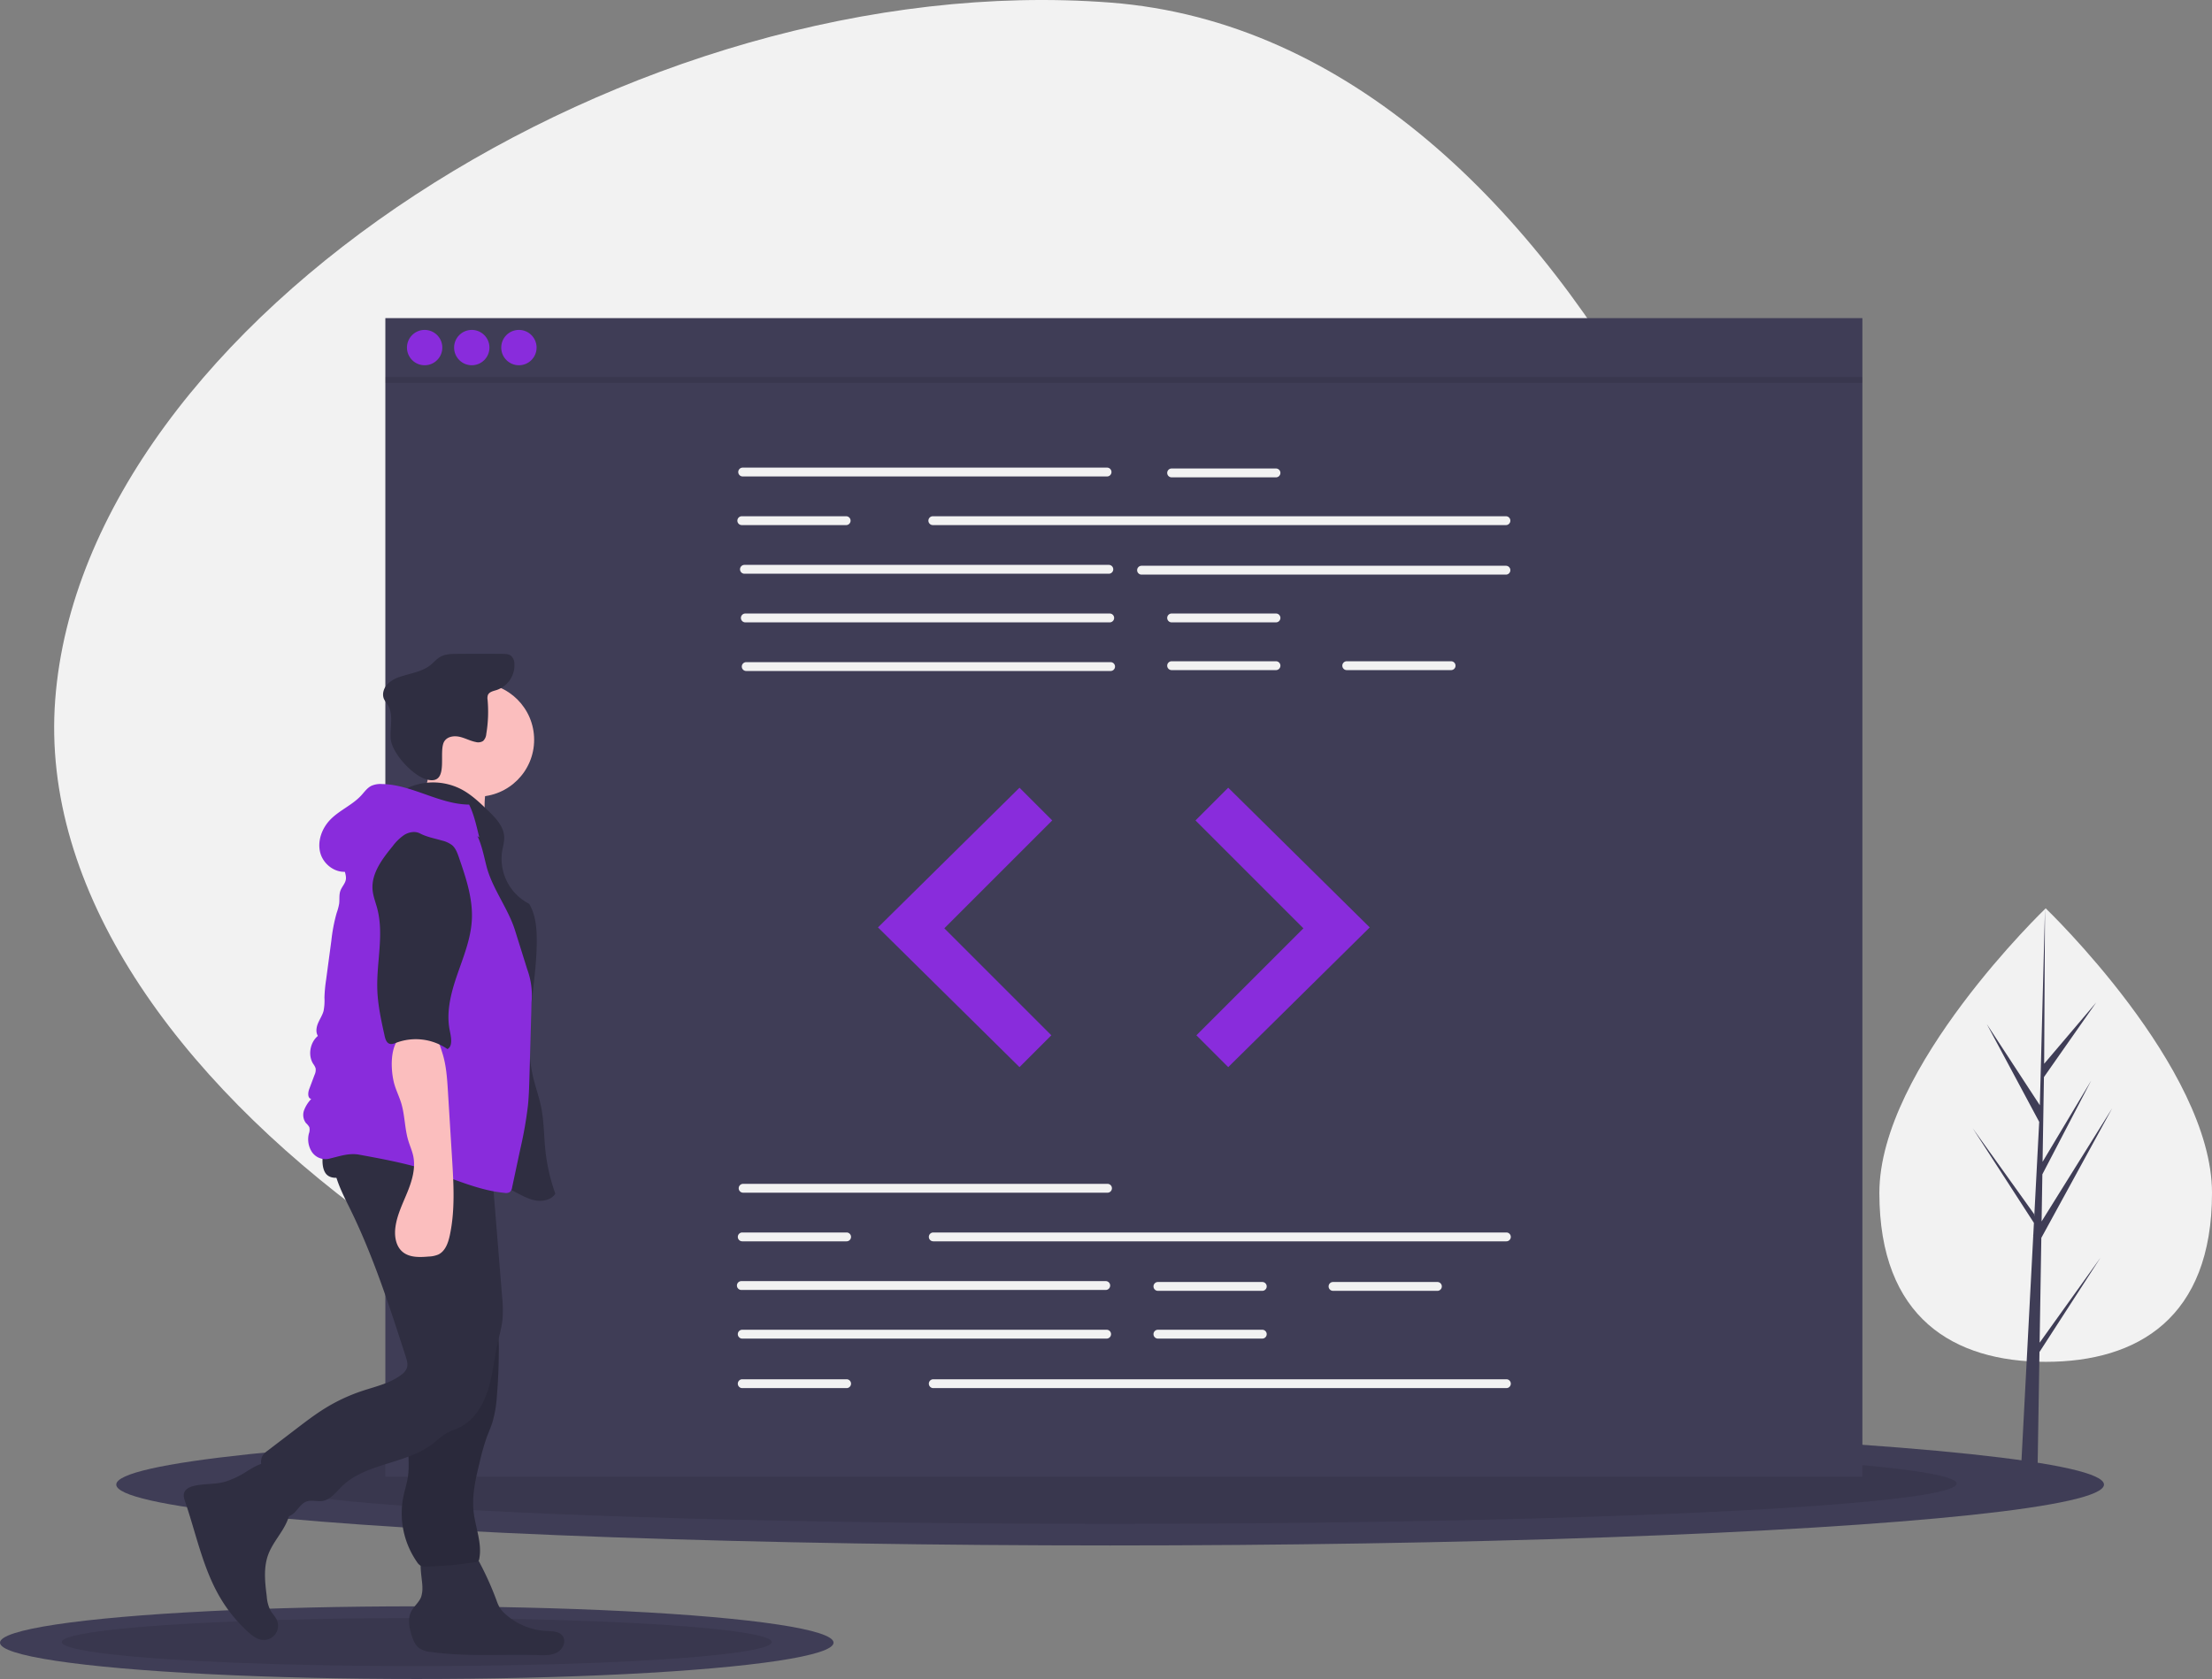 <svg id="a594ac37-6d44-4297-8862-1cbd9c01c0b7" data-name="Layer 1" xmlns="http://www.w3.org/2000/svg" width="1126.194" height="855" viewBox="0 0 1126.194 855"><rect x="0" y="0" width="1126.194" height="855" fill="#808080" stroke="none"/><path d="M581.768 778.438C339.368 759.99 50.297 572.172 65.014 378.78S359.7 5.358 602.099 23.805s381.932 379.862 367.215 573.253-145.148 199.827-387.546 181.38z" transform="translate(-36.903 -22.5)" fill="#f2f2f2"/><ellipse cx="565.194" cy="756" rx="506" ry="31" fill="#3f3d56"/><ellipse cx="565.194" cy="755.5" rx="431" ry="20.5" opacity=".1"/><ellipse cx="212.194" cy="836.5" rx="212.194" ry="18.5" fill="#3f3d56"/><ellipse cx="212.194" cy="836.202" rx="180.742" ry="12.234" opacity=".1"/><path fill="#3f3d56" d="M196.194 162h752v590h-752z"/><path d="M600.541 265.13H415.024a2.251 2.251 0 110-4.504H600.54a2.251 2.251 0 010 4.503zm203.079 24.765H511.835a2.251 2.251 0 010-4.503H803.62a2.251 2.251 0 110 4.503zM601.442 314.66H415.924a2.251 2.251 0 110-4.502h185.518a2.251 2.251 0 110 4.503zm202.178.45H618.102a2.251 2.251 0 010-4.502H803.62a2.251 2.251 0 110 4.503zm-201.728 24.316H416.374a2.251 2.251 0 010-4.503h185.518a2.251 2.251 0 110 4.503zm.45 24.766H416.825a2.251 2.251 0 010-4.503h185.517a2.251 2.251 0 110 4.503zm84.204-98.612h-53.134a2.251 2.251 0 010-4.503h53.134a2.251 2.251 0 110 4.502zm0 73.846h-53.134a2.251 2.251 0 010-4.503h53.134a2.251 2.251 0 110 4.503zm0 24.316h-53.134a2.251 2.251 0 110-4.503h53.134a2.251 2.251 0 110 4.503zm89.156 0H722.57a2.251 2.251 0 010-4.503h53.133a2.251 2.251 0 110 4.503zm-307.995-73.847h-53.134a2.251 2.251 0 010-4.503h53.134a2.251 2.251 0 010 4.503zM600.766 629.86H415.25a2.251 2.251 0 010-4.502h185.517a2.251 2.251 0 010 4.503zm-.9 49.532H414.348a2.251 2.251 0 110-4.503h185.518a2.251 2.251 0 010 4.503zm.45 24.766H414.798a2.251 2.251 0 110-4.503h185.518a2.251 2.251 0 110 4.503zm79.25-24.316h-53.133a2.251 2.251 0 010-4.503h53.133a2.251 2.251 0 010 4.503zm0 24.316h-53.133a2.251 2.251 0 010-4.503h53.133a2.251 2.251 0 110 4.503zm89.157-24.316H715.59a2.251 2.251 0 110-4.503h53.134a2.251 2.251 0 010 4.503zm35.122-25.216H512.06a2.251 2.251 0 010-4.503h291.785a2.251 2.251 0 010 4.503zm-335.913 0h-53.134a2.251 2.251 0 010-4.503h53.134a2.251 2.251 0 010 4.503zm335.913 74.748H512.06a2.251 2.251 0 110-4.503h291.785a2.251 2.251 0 010 4.503zm-335.913 0h-53.134a2.251 2.251 0 110-4.503h53.134a2.251 2.251 0 110 4.503z" transform="translate(-36.903 -22.5)" fill="#f2f2f2"/><path fill="#892cdc" d="M519.06 401.13l-72.046 71.145 72.046 71.145 16.21-16.21-54.484-54.485 54.934-54.935-16.66-16.66zm106.267 0l72.046 71.145-72.046 71.145-16.21-16.21 54.485-54.485-54.935-54.935 16.66-16.66z"/><circle cx="216.194" cy="177" r="9" fill="#892cdc"/><circle cx="240.194" cy="177" r="9" fill="#892cdc"/><circle cx="264.194" cy="177" r="9" fill="#892cdc"/><path opacity=".1" d="M196.194 192h752v3h-752z"/><path d="M1163.097 629.954c0 63.77-37.911 86.037-84.677 86.037s-84.676-22.266-84.676-86.037 84.676-144.898 84.676-144.898 84.677 81.126 84.677 144.898z" transform="translate(-36.903 -22.5)" fill="#f2f2f2"/><path fill="#3f3d56" d="M1038.433 683.736l.867-53.371 36.091-66.027-35.955 57.655.39-23.998 24.873-47.769-24.77 41.419.701-43.161 26.635-38.031-26.525 31.244.438-79.141-2.753 104.769.226-4.322-27.08-41.451 26.646 49.748-2.523 48.203-.075-1.28-31.219-43.621 31.124 48.141-.315 6.028-.057.091.026.495-6.402 122.296h8.553l1.026-63.168 31.049-48.024-30.971 43.275z"/><path d="M159.525 773.591a43.126 43.126 0 01-8.178 3.503c-5.08 1.387-10.507.878-15.637 2.063-2.1.485-4.387 1.499-5.055 3.548-.49 1.504.043 3.127.554 4.624 5.668 16.62 9.085 34.266 18.125 49.32a74.64 74.64 0 0013.993 16.988c2.055 1.852 4.384 3.664 7.135 3.955a7.248 7.248 0 007.37-10.182c-.81-1.801-2.317-3.197-3.288-4.916a18.757 18.757 0 01-1.82-6.99c-.893-7.11-1.753-14.538.71-21.266 1.652-4.512 4.682-8.359 7.206-12.447s4.622-8.772 4.06-13.544c-.383-3.257-1.972-6.237-3.65-9.054-1.681-2.823-5.005-10.409-8.383-11.35-3.507-.979-10.084 4.181-13.142 5.748zM251.96 831a14.019 14.019 0 01-.663 4.745c-1.058 2.793-3.681 4.706-5.037 7.367-1.885 3.7-1.03 8.174.219 12.135.782 2.483 1.81 5.067 3.912 6.602a12.893 12.893 0 005.954 1.908c18.036 2.496 36.358 1.064 54.558 1.587 3.318.095 6.83.211 9.726-1.41s4.686-5.697 2.716-8.368c-1.768-2.398-5.265-2.376-8.242-2.517a33.912 33.912 0 01-20.913-8.615 15.112 15.112 0 01-2.933-3.377 20.753 20.753 0 01-1.535-3.517 156.799 156.799 0 00-9.083-20.119c-.979-1.815-2.087-3.705-3.906-4.676a10.323 10.323 0 00-4.24-.926c-4.536-.294-16.283-1.838-19.79 1.69-3.242 3.26-.671 13.351-.743 17.491z" transform="translate(-36.903 -22.5)" fill="#2f2e41"/><circle cx="242.971" cy="376.72" r="28.975" fill="#fbbebe"/><path d="M253.709 423.146c-1.723 4.614-4.647 8.947-8.9 11.43l40.074 8.174a42.453 42.453 0 01-.562-17.869 10.3 10.3 0 00.24-4.409c-.753-2.907-4.026-4.306-6.955-4.974-7.314-1.667-13.782-2.561-20.579-5.792-2.077 3.557-1.786 9.34-3.318 13.44z" transform="translate(-36.903 -22.5)" fill="#fbbebe"/><path d="M244.474 423.727a31.338 31.338 0 0127.313.714c5.138 2.707 9.392 6.794 13.571 10.826 3.853 3.717 7.963 7.972 8.236 13.319.133 2.59-.676 5.122-1.084 7.683a25.766 25.766 0 0013.78 26.47c3.184 5.303 3.84 11.729 3.89 17.914.185 23.436-7.21 47.16-1.93 69.995 1.239 5.362 3.161 10.554 4.232 15.952 1.386 6.99 1.318 14.18 2.044 21.27a95.266 95.266 0 005.113 22.495c-1.744 2.774-5.374 3.837-8.642 3.613s-6.326-1.644-9.242-3.136c-14.124-7.227-27.06-16.757-41.687-22.9-9.678-4.063-19.988-6.595-29.376-11.288s-18.12-12.142-20.99-22.238c-1.242-4.365-1.318-8.965-1.386-13.503-.286-19.114-.55-38.436 3.61-57.094 3.669-16.453 10.741-32.194 12.284-48.98.502-5.465.513-11.314 3.566-15.874 4.315-6.445 13.633-8.114 16.698-15.238z" transform="translate(-36.903 -22.5)" fill="#2f2e41"/><path d="M263.395 399.63c1.707-2.228 5-2.531 7.728-1.872s5.242 2.064 7.997 2.598a4.675 4.675 0 003.743-.526 5.444 5.444 0 001.616-3.57 68.163 68.163 0 00.67-17.38 5.147 5.147 0 01.16-2.438c.681-1.643 2.762-2.034 4.462-2.562a13.316 13.316 0 009.012-13.633 5.42 5.42 0 00-1.656-3.74c-1.176-.958-2.82-1.017-4.336-1.029q-11.683-.094-23.367.006c-2.883.024-5.91.095-8.41 1.532-1.847 1.063-3.221 2.773-4.88 4.112-4.326 3.491-10.178 4.201-15.441 5.99a15.308 15.308 0 00-6.768 4.036c-1.75 2-2.591 4.974-1.492 7.393a26.252 26.252 0 001.887 2.904c3.104 4.964 1.037 11.403 1.501 17.24.579 7.288 11.365 19.111 18.679 20.836 11.808 2.784 4.986-15.113 8.895-19.898zm-16.358 319.553c.746 5.321 1.701 10.661 1.446 16.029-.357 7.493-3.06 14.714-3.559 22.2-.373 5.59.49 11.241-.286 16.79-.498 3.554-1.656 6.979-2.374 10.494a43.395 43.395 0 006.973 33.266 5.448 5.448 0 002.024 1.96 5.714 5.714 0 002.508.333 179.947 179.947 0 0025.17-2.288 2.414 2.414 0 001.616-.713 2.266 2.266 0 00.351-.954c1.544-7.936-1.977-15.893-2.872-23.928-.956-8.58 1.103-17.178 3.146-25.565a113.548 113.548 0 013.468-12.228c.987-2.697 2.18-5.32 3.036-8.063a61.46 61.46 0 002.202-13.202q.892-10.575.945-21.2a88.958 88.958 0 00-1.665-20.01c-1.878-8.337-5.724-16.08-9.536-23.73a15.029 15.029 0 00-5.618 2.67 125.38 125.38 0 01-15.35 8.481c-3.566 1.657-10.522 2.834-12.785 6.286-2.233 3.405-.792 10.35-.622 14.106q.44 9.667 1.782 19.266z" transform="translate(-36.903 -22.5)" fill="#2f2e41"/><path d="M247.037 719.183c.746 5.321 1.701 10.661 1.446 16.029-.357 7.493-3.06 14.714-3.559 22.2-.373 5.59.49 11.241-.286 16.79-.498 3.554-1.656 6.979-2.374 10.494a43.395 43.395 0 006.973 33.266 5.448 5.448 0 002.024 1.96 5.714 5.714 0 002.508.333 179.947 179.947 0 0025.17-2.288 2.414 2.414 0 001.616-.713 2.266 2.266 0 00.351-.954c1.544-7.936-1.977-15.893-2.872-23.928-.956-8.58 1.103-17.178 3.146-25.565a113.548 113.548 0 013.468-12.228c.987-2.697 2.18-5.32 3.036-8.063a61.46 61.46 0 002.202-13.202q.892-10.575.945-21.2a88.958 88.958 0 00-1.665-20.01c-1.878-8.337-5.724-16.08-9.536-23.73a15.029 15.029 0 00-5.618 2.67 125.38 125.38 0 01-15.35 8.481c-3.566 1.657-10.522 2.834-12.785 6.286-2.233 3.405-.792 10.35-.622 14.106q.44 9.667 1.782 19.266z" transform="translate(-36.903 -22.5)" opacity=".1"/><path d="M207.864 605.518c-3.847 10.36 1.809 21.554 6.722 31.452 12.106 24.386 20.513 50.408 28.875 76.317.626 1.941 1.252 4.059.554 5.975a7.825 7.825 0 01-2.822 3.347c-5.765 4.379-13.107 5.938-19.975 8.23a90.184 90.184 0 00-18.942 8.88c-4.977 3.083-9.64 6.643-14.292 10.197l-14.812 11.312a9.903 9.903 0 00-2.476 2.397c-1.429 2.241-.843 5.167-.132 7.728a131.432 131.432 0 007.252 19.792 6.911 6.911 0 002.63 3.447c2.312 1.242 5.14-.405 6.905-2.347s3.292-4.36 5.781-5.193c2.486-.833 5.222.176 7.818-.189 4.198-.59 6.986-4.457 10.013-7.426 12.365-12.131 33.01-11.251 46.612-21.977a59.228 59.228 0 016.231-4.868c2.3-1.36 4.907-2.105 7.293-3.307 7.257-3.654 11.819-11.208 14.263-18.957s3.14-15.928 4.896-23.86c.908-4.101 2.103-8.158 2.507-12.339a66.094 66.094 0 00-.253-11.666l-4.908-60.715c-.4-4.943-.8-9.893-1.576-14.79-14.576.52-29.143 1.107-43.728 1.28-11.605.136-23.424.948-34.436-2.72z" transform="translate(-36.903 -22.5)" fill="#2f2e41"/><path d="M202.506 619.721c1.977 3.18 6.79 3.114 10.104 1.37s5.889-4.672 9.21-6.4c4.465-2.323 9.747-2.236 14.777-2.094 7.963.225 16.025.465 23.687 2.647 7.925 2.257 15.64 6.603 23.834 5.736 1.426-.15 2.985-.56 3.76-1.765a5.544 5.544 0 00.62-2.836l.268-7.159a6.464 6.464 0 00-.57-3.625 6.082 6.082 0 00-2.715-2.08c-11.664-5.646-24.965-6.697-37.916-7.14q-9.874-.34-19.757-.28c-5.591.035-12.303-.774-17.739.72-7.295 2.005-11.264 16.954-7.563 22.906z" transform="translate(-36.903 -22.5)" fill="#2f2e41"/><path d="M275.742 432.226c-15.282-.136-29.13-10.223-44.411-10.469a11.514 11.514 0 00-5.393.93c-2.13 1.073-3.53 3.147-5.147 4.9-4.518 4.892-11.06 7.504-15.703 12.28-4.352 4.478-6.773 11.15-5.054 17.153s8.203 10.609 14.279 9.165a36.8 36.8 0 0114.337-19.479 72.887 72.887 0 0111.205-5.882c6.868-3.112 14.548-6.283 21.718-3.95a30.638 30.638 0 017.409 4.04l11.954 8.03c-1.393-5.494-2.646-11.656-5.194-16.718z" transform="translate(-36.903 -22.5)" fill="#892cdc"/><path d="M212.552 460.874c-2.029 2.532.894 6.2.447 9.413-.297 2.135-2.054 3.766-2.786 5.793-.758 2.1-.356 4.427-.643 6.642a28.489 28.489 0 01-1.276 4.73 84.975 84.975 0 00-2.686 14.025l-2.675 19.975a75.681 75.681 0 00-.846 9.078 27.107 27.107 0 01-.452 6.787c-.592 2.183-1.904 4.093-2.786 6.176s-1.291 4.602-.1 6.524c-3.99 3.325-5.178 9.854-2.387 14.235a7.9 7.9 0 011.23 2.265 5.82 5.82 0 01-.541 3.34l-2.705 7.207c-.692 1.845-.911 4.653 1.013 5.074a17.006 17.006 0 00-3.65 5.767 6.866 6.866 0 00.972 6.506 8.289 8.289 0 011.694 2.056 5.473 5.473 0 01-.196 3.243 11.906 11.906 0 001.473 9.334 8.371 8.371 0 008.419 3.608c5.41-1.22 10.272-3.147 15.727-2.146 11.746 2.156 23.53 4.32 34.906 7.952 12.984 4.146 25.556 10.225 39.126 11.5a3.798 3.798 0 002.617-.406 3.93 3.93 0 001.21-2.488l4.194-19.665a202.363 202.363 0 003.855-22.027c.477-4.781.614-9.59.75-14.393l1.08-38.23a38.197 38.197 0 00-2.2-16.62l-6.217-19.848c-3.548-11.327-11.688-21.372-14.586-32.882-1.834-7.285-3.19-15.103-8.108-20.781-7.012-8.095-19.145-9.354-29.764-7.962-4.797.628-9.635 1.714-13.785 4.201-4.798 2.877-8.333 7.41-11.753 11.837-2.818 3.649-5.687 6.582-8.57 10.18z" transform="translate(-36.903 -22.5)" fill="#892cdc"/><path d="M237.347 573.323c.875 3.773 2.713 7.252 3.837 10.957 1.885 6.21 1.725 12.896 3.605 19.106.79 2.606 1.934 5.109 2.5 7.773 1.321 6.21-.608 12.635-3.003 18.515s-5.314 11.678-6.092 17.98c-.547 4.438.24 9.45 3.66 12.33 3.552 2.99 8.714 2.788 13.34 2.39a14.016 14.016 0 004.84-1.008c3.538-1.673 5.028-5.86 5.855-9.685 2.772-12.819 1.98-26.106 1.175-39.196l-2.107-34.235c-.405-6.59-.84-13.318-2.87-19.646-.74-2.302-2.027-6.954-4.13-8.424-2.082-1.455-8.03-1.52-10.608-1.641-12.098-.569-11.962 16.317-10.002 24.784z" transform="translate(-36.903 -22.5)" fill="#fbbebe"/><path d="M250.751 446.923c-2.47-1.293-5.583-.736-7.971.705a24.568 24.568 0 00-5.972 5.798c-5.34 6.517-10.991 13.995-10.2 22.382.298 3.145 1.502 6.12 2.318 9.172 3.58 13.38-.379 27.53.076 41.373.262 7.999 2.003 15.867 3.736 23.68.354 1.594.92 3.44 2.463 3.977 1.158.403 2.41-.115 3.557-.551a28.371 28.371 0 0125.963 3.272c2.865-1.529 1.791-6.363 1.15-9.546-1.91-9.457.681-19.214 3.828-28.335s6.91-18.23 7.431-27.865c.591-10.916-3.028-21.57-6.6-31.903-.779-2.255-1.63-4.62-3.438-6.178a13.665 13.665 0 00-5.203-2.377c-3.793-1.121-7.634-1.769-11.138-3.603z" transform="translate(-36.903 -22.5)" fill="#2f2e41"/></svg>
